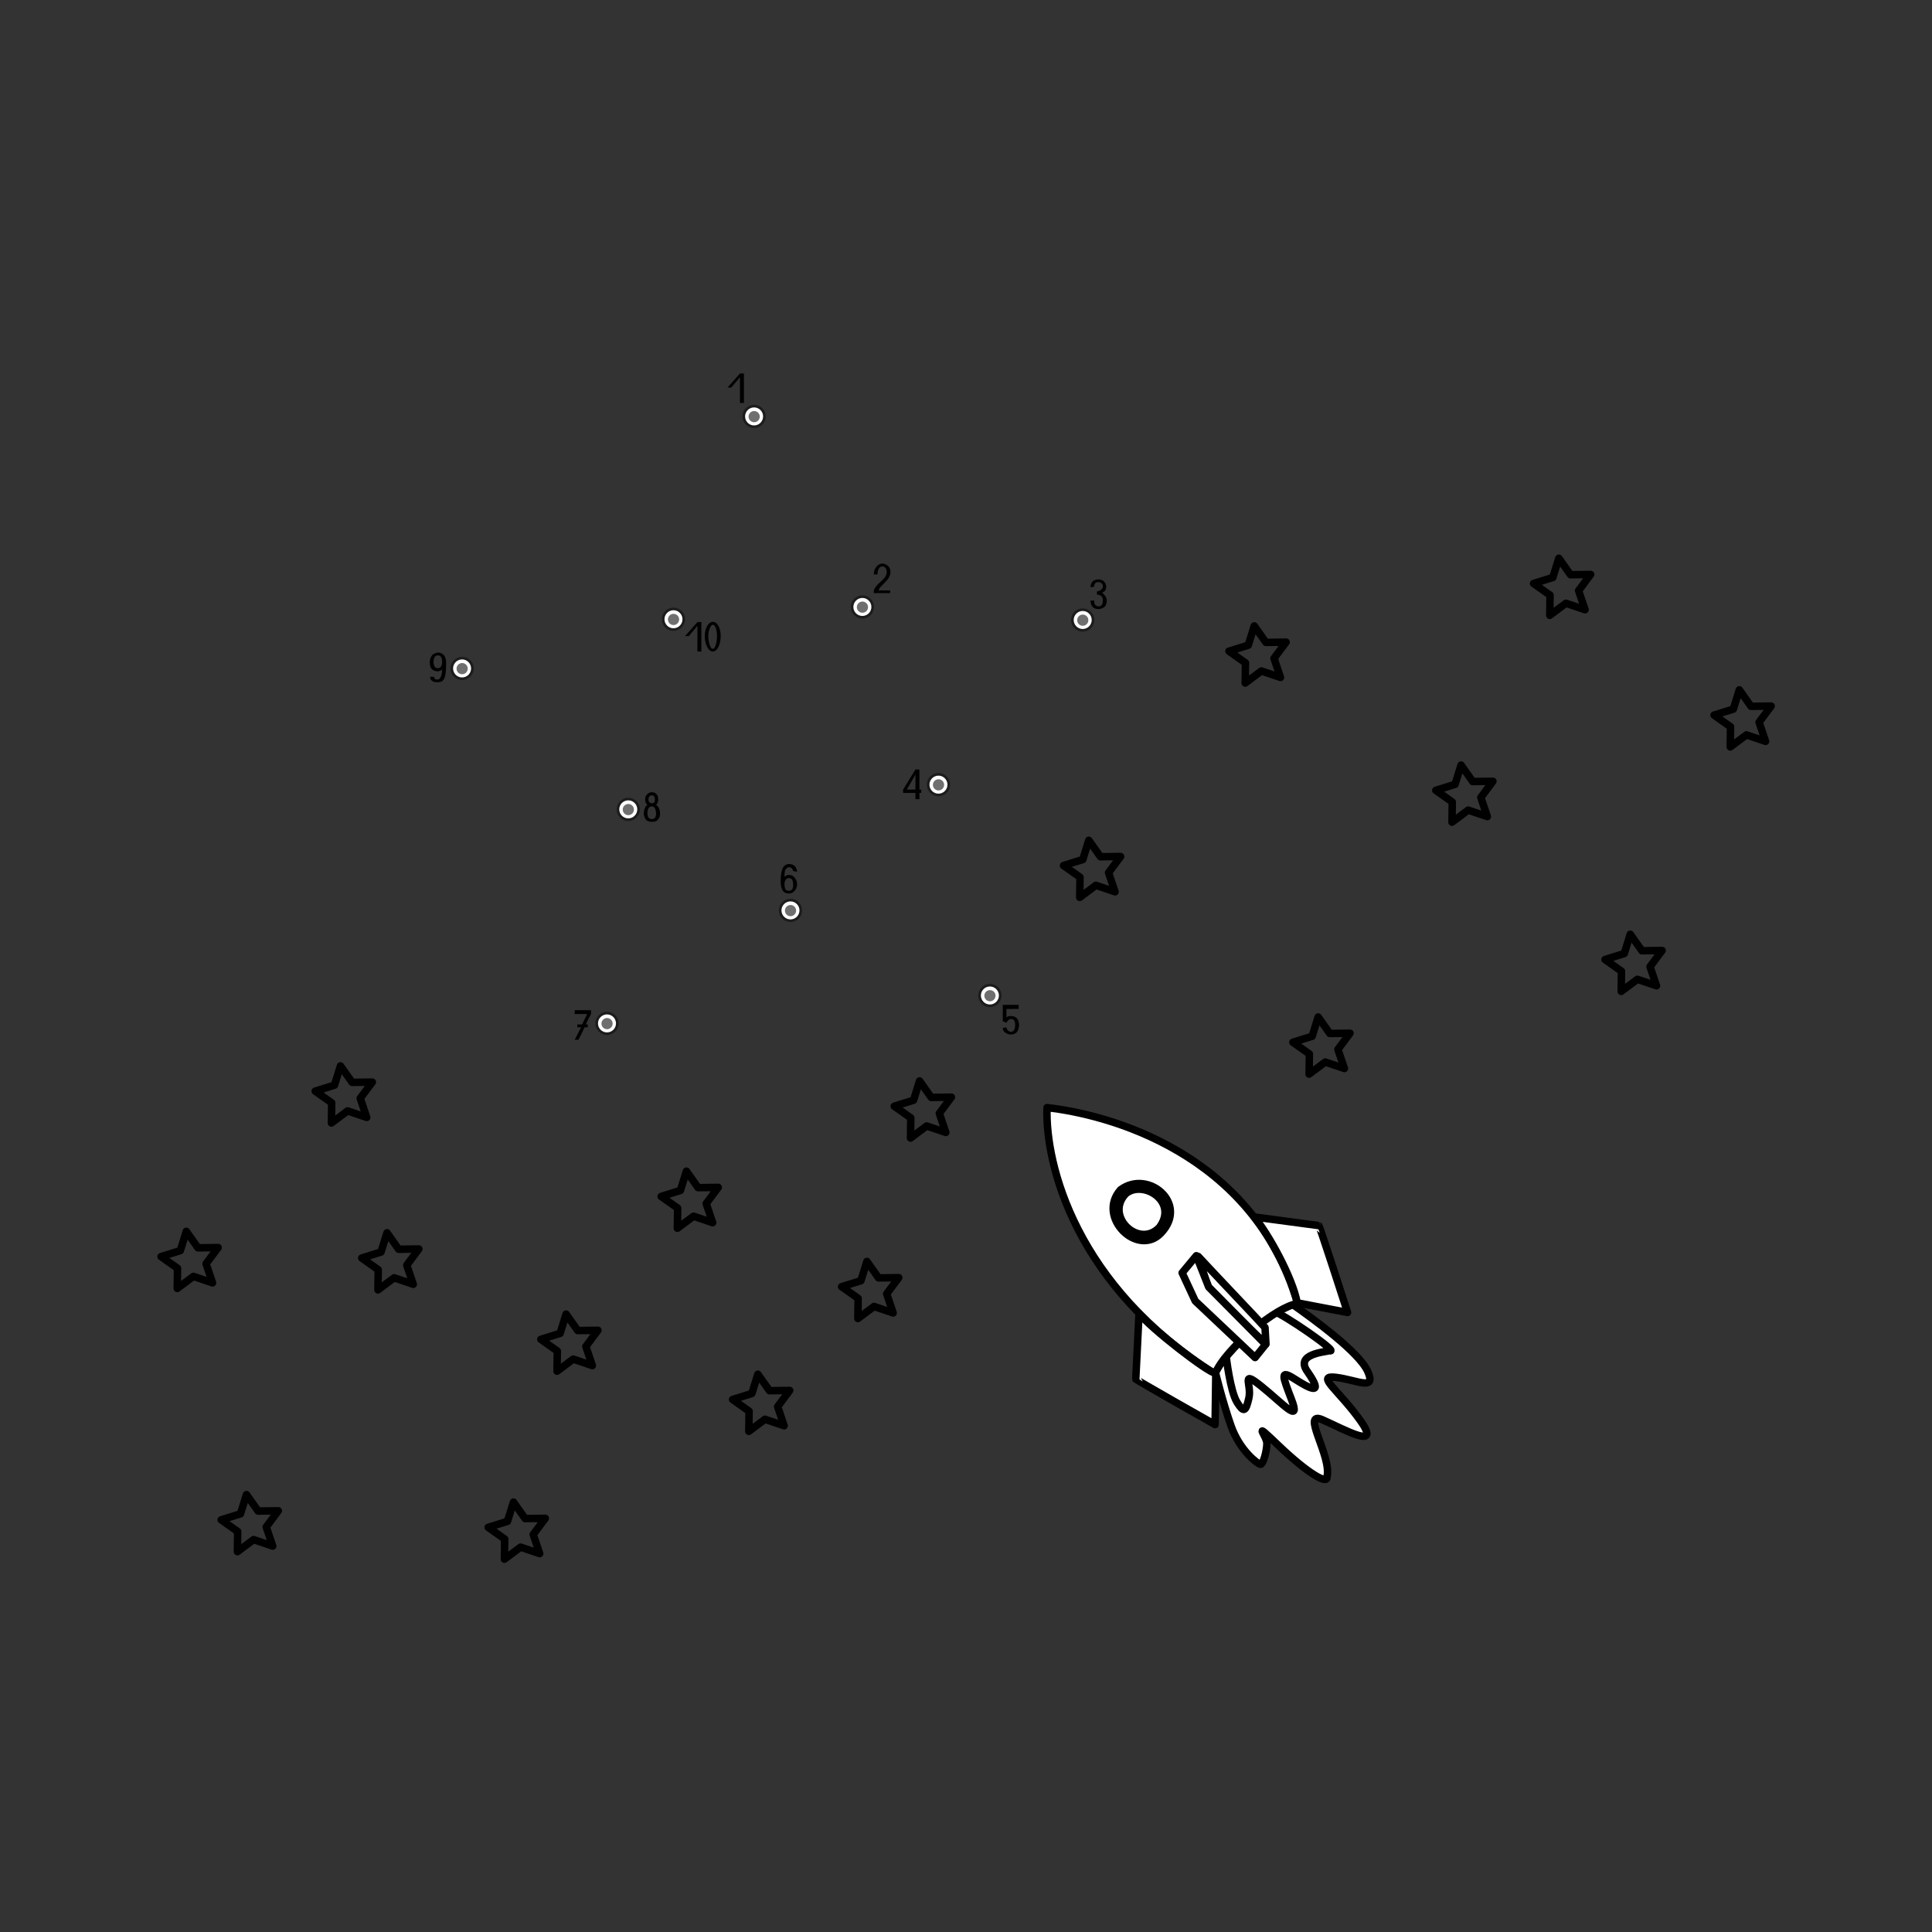 <svg:svg xmlns:dc="http://purl.org/dc/elements/1.1/" xmlns:ns1="http://sodipodi.sourceforge.net/DTD/sodipodi-0.dtd" xmlns:ns2="http://www.inkscape.org/namespaces/inkscape" xmlns:ns4="http://creativecommons.org/ns#" xmlns:rdf="http://www.w3.org/1999/02/22-rdf-syntax-ns#" xmlns:svg="http://www.w3.org/2000/svg" height="733.977" id="svg2" version="1.1" viewBox="-52.66 -134.793 733.977 733.977" width="733.977" ns1:docname="Zahlenbild-10_Weltraumrakete.svg" ns2:version="0.48.5 r10040">
  <svg:rect x="-52.66" y="-134.793" width="733.977" height="733.977" fill="#333333" stroke="none"/>
  <svg:title id="title4519">Number Image star</svg:title>
  <ns1:namedview bordercolor="#666666" borderopacity="1.0" fit-margin-bottom="2" fit-margin-left="2" fit-margin-right="2" fit-margin-top="2" id="base" pagecolor="#ffffff" showgrid="false" units="mm" ns2:current-layer="layer1" ns2:cx="187.06048" ns2:cy="123.82486" ns2:document-units="px" ns2:pageopacity="0.0" ns2:pageshadow="2" ns2:window-height="913" ns2:window-maximized="0" ns2:window-width="1300" ns2:window-x="656" ns2:window-y="98" ns2:zoom="1" />
  <svg:g id="layer1" transform="translate(-64.957 -264.45)" ns2:groupmode="layer" ns2:label="Ebene 1">
    <svg:g id="g3820-7-1-11" transform="translate(117.23 -193.1)">
      <svg:path d="m191.93 168.31c0 3.905-3.166 7.071-7.071 7.071-3.905 0-7.071-3.166-7.071-7.071 0-3.905 3.166-7.071 7.071-7.071 3.905 0 7.071 3.166 7.071 7.071z" id="path3816-07-90-52" style="stroke-linejoin:round;stroke:#1c1c1c;stroke-linecap:round;stroke-width:1.812;fill:#ffffff" transform="matrix(.555 0 0 .555 78.956 387.55)" />
      <svg:path d="m169.03 174.53c0 0.771-0.637 1.396-1.422 1.396-0.785 0-1.422-0.625-1.422-1.396 0-0.771 0.637-1.396 1.422-1.396 0.785 0 1.422 0.625 1.422 1.396z" id="path3818-45-33-5" style="fill:#6f6f6f" transform="matrix(1.495 0 0 1.523 -69.001 215.23)" />
    </svg:g>
    <svg:g id="g3820-7-1-11-3" transform="translate(242.07 -115.77)">
      <svg:path d="m191.93 168.31c0 3.905-3.166 7.071-7.071 7.071-3.905 0-7.071-3.166-7.071-7.071 0-3.905 3.166-7.071 7.071-7.071 3.905 0 7.071 3.166 7.071 7.071z" id="path3816-07-90-52-1" style="stroke-linejoin:round;stroke:#1c1c1c;stroke-linecap:round;stroke-width:1.812;fill:#ffffff" transform="matrix(.555 0 0 .555 78.956 387.55)" />
      <svg:path d="m169.03 174.53c0 0.771-0.637 1.396-1.422 1.396-0.785 0-1.422-0.625-1.422-1.396 0-0.771 0.637-1.396 1.422-1.396 0.785 0 1.422 0.625 1.422 1.396z" id="path3818-45-33-5-0" style="fill:#6f6f6f" transform="matrix(1.495 0 0 1.523 -69.001 215.23)" />
    </svg:g>
    <svg:g id="g3820-7-1-11-2" transform="translate(158.37 -120.72)">
      <svg:path d="m191.93 168.31c0 3.905-3.166 7.071-7.071 7.071-3.905 0-7.071-3.166-7.071-7.071 0-3.905 3.166-7.071 7.071-7.071 3.905 0 7.071 3.166 7.071 7.071z" id="path3816-07-90-52-8" style="stroke-linejoin:round;stroke:#1c1c1c;stroke-linecap:round;stroke-width:1.812;fill:#ffffff" transform="matrix(.555 0 0 .555 78.956 387.55)" />
      <svg:path d="m169.03 174.53c0 0.771-0.637 1.396-1.422 1.396-0.785 0-1.422-0.625-1.422-1.396 0-0.771 0.637-1.396 1.422-1.396 0.785 0 1.422 0.625 1.422 1.396z" id="path3818-45-33-5-5" style="fill:#6f6f6f" transform="matrix(1.495 0 0 1.523 -69.001 215.23)" />
    </svg:g>
    <svg:g id="g3820-7-1-11-1" transform="translate(187.27 -53.214)">
      <svg:path d="m191.93 168.31c0 3.905-3.166 7.071-7.071 7.071-3.905 0-7.071-3.166-7.071-7.071 0-3.905 3.166-7.071 7.071-7.071 3.905 0 7.071 3.166 7.071 7.071z" id="path3816-07-90-52-7" style="stroke-linejoin:round;stroke:#1c1c1c;stroke-linecap:round;stroke-width:1.812;fill:#ffffff" transform="matrix(.555 0 0 .555 78.956 387.55)" />
      <svg:path d="m169.03 174.53c0 0.771-0.637 1.396-1.422 1.396-0.785 0-1.422-0.625-1.422-1.396 0-0.771 0.637-1.396 1.422-1.396 0.785 0 1.422 0.625 1.422 1.396z" id="path3818-45-33-5-8" style="fill:#6f6f6f" transform="matrix(1.495 0 0 1.523 -69.001 215.23)" />
    </svg:g>
    <svg:g id="g3820-7-1-11-5" transform="translate(206.81 26.886)">
      <svg:path d="m191.93 168.31c0 3.905-3.166 7.071-7.071 7.071-3.905 0-7.071-3.166-7.071-7.071 0-3.905 3.166-7.071 7.071-7.071 3.905 0 7.071 3.166 7.071 7.071z" id="path3816-07-90-52-9" style="stroke-linejoin:round;stroke:#1c1c1c;stroke-linecap:round;stroke-width:1.812;fill:#ffffff" transform="matrix(.555 0 0 .555 78.956 387.55)" />
      <svg:path d="m169.03 174.53c0 0.771-0.637 1.396-1.422 1.396-0.785 0-1.422-0.625-1.422-1.396 0-0.771 0.637-1.396 1.422-1.396 0.785 0 1.422 0.625 1.422 1.396z" id="path3818-45-33-5-2" style="fill:#6f6f6f" transform="matrix(1.495 0 0 1.523 -69.001 215.23)" />
    </svg:g>
    <svg:g id="g3820-7-1-11-73" transform="translate(131.05 -5.439)">
      <svg:path d="m191.93 168.31c0 3.905-3.166 7.071-7.071 7.071-3.905 0-7.071-3.166-7.071-7.071 0-3.905 3.166-7.071 7.071-7.071 3.905 0 7.071 3.166 7.071 7.071z" id="path3816-07-90-52-11" style="stroke-linejoin:round;stroke:#1c1c1c;stroke-linecap:round;stroke-width:1.812;fill:#ffffff" transform="matrix(.555 0 0 .555 78.956 387.55)" />
      <svg:path d="m169.03 174.53c0 0.771-0.637 1.396-1.422 1.396-0.785 0-1.422-0.625-1.422-1.396 0-0.771 0.637-1.396 1.422-1.396 0.785 0 1.422 0.625 1.422 1.396z" id="path3818-45-33-5-3" style="fill:#6f6f6f" transform="matrix(1.495 0 0 1.523 -69.001 215.23)" />
    </svg:g>
    <svg:g id="g3820-7-1-11-10" transform="translate(61.347 37.493)">
      <svg:path d="m191.93 168.31c0 3.905-3.166 7.071-7.071 7.071-3.905 0-7.071-3.166-7.071-7.071 0-3.905 3.166-7.071 7.071-7.071 3.905 0 7.071 3.166 7.071 7.071z" id="path3816-07-90-52-2" style="stroke-linejoin:round;stroke:#1c1c1c;stroke-linecap:round;stroke-width:1.812;fill:#ffffff" transform="matrix(.555 0 0 .555 78.956 387.55)" />
      <svg:path d="m169.03 174.53c0 0.771-0.637 1.396-1.422 1.396-0.785 0-1.422-0.625-1.422-1.396 0-0.771 0.637-1.396 1.422-1.396 0.785 0 1.422 0.625 1.422 1.396z" id="path3818-45-33-5-07" style="fill:#6f6f6f" transform="matrix(1.495 0 0 1.523 -69.001 215.23)" />
    </svg:g>
    <svg:g id="g3820-7-1-11-0" transform="translate(69.428 -43.825)">
      <svg:path d="m191.93 168.31c0 3.905-3.166 7.071-7.071 7.071-3.905 0-7.071-3.166-7.071-7.071 0-3.905 3.166-7.071 7.071-7.071 3.905 0 7.071 3.166 7.071 7.071z" id="path3816-07-90-52-99" style="stroke-linejoin:round;stroke:#1c1c1c;stroke-linecap:round;stroke-width:1.812;fill:#ffffff" transform="matrix(.555 0 0 .555 78.956 387.55)" />
      <svg:path d="m169.03 174.53c0 0.771-0.637 1.396-1.422 1.396-0.785 0-1.422-0.625-1.422-1.396 0-0.771 0.637-1.396 1.422-1.396 0.785 0 1.422 0.625 1.422 1.396z" id="path3818-45-33-5-22" style="fill:#6f6f6f" transform="matrix(1.495 0 0 1.523 -69.001 215.23)" />
    </svg:g>
    <svg:g id="g3820-7-1-11-4" transform="translate(6.294 -97.363)">
      <svg:path d="m191.93 168.31c0 3.905-3.166 7.071-7.071 7.071-3.905 0-7.071-3.166-7.071-7.071 0-3.905 3.166-7.071 7.071-7.071 3.905 0 7.071 3.166 7.071 7.071z" id="path3816-07-90-52-75" style="stroke-linejoin:round;stroke:#1c1c1c;stroke-linecap:round;stroke-width:1.812;fill:#ffffff" transform="matrix(.555 0 0 .555 78.956 387.55)" />
      <svg:path d="m169.03 174.53c0 0.771-0.637 1.396-1.422 1.396-0.785 0-1.422-0.625-1.422-1.396 0-0.771 0.637-1.396 1.422-1.396 0.785 0 1.422 0.625 1.422 1.396z" id="path3818-45-33-5-4" style="fill:#6f6f6f" transform="matrix(1.495 0 0 1.523 -69.001 215.23)" />
    </svg:g>
    <svg:g id="g3820-7-1-11-15" transform="translate(86.601 -116.05)">
      <svg:path d="m191.93 168.31c0 3.905-3.166 7.071-7.071 7.071-3.905 0-7.071-3.166-7.071-7.071 0-3.905 3.166-7.071 7.071-7.071 3.905 0 7.071 3.166 7.071 7.071z" id="path3816-07-90-52-93" style="stroke-linejoin:round;stroke:#1c1c1c;stroke-linecap:round;stroke-width:1.812;fill:#ffffff" transform="matrix(.555 0 0 .555 78.956 387.55)" />
      <svg:path d="m169.03 174.53c0 0.771-0.637 1.396-1.422 1.396-0.785 0-1.422-0.625-1.422-1.396 0-0.771 0.637-1.396 1.422-1.396 0.785 0 1.422 0.625 1.422 1.396z" id="path3818-45-33-5-50" style="fill:#6f6f6f" transform="matrix(1.495 0 0 1.523 -69.001 215.23)" />
    </svg:g>
    <svg:g id="g4041" style="fill:#ffffff">
      <svg:path d="m473.99 650.83s2.68 11.111 6.001 20.554c3.318 9.439 10.208 14.5 11.178 14.586 0.97 0.086 2.401-4.976 2.419-7.942 0.018-2.963-6.254-9.452 4.567 0.901s18.724 15.011 18.277 11.756c1.91-7.739-10.22-25.377-1.743-21.659 8.474 3.72 22.666 11.901 14.403 0.291-8.263-11.61-17.292-17.356-9.306-16.399 7.989 0.957 15.427 5.326 12.175-2.131-3.249-7.457-20.948-20.176-28.542-25.547-6.594 2.627-19.721 9.892-29.429 25.59z" id="path671" style="fill-rule:evenodd;stroke:#000000;stroke-width:2.835;fill:#ffffff" ns1:nodetypes="cccccccccccc" ns2:connector-curvature="0" />
      <svg:path d="m478.15 645.17s1.522 13.046 4.08 17.171c2.555 4.125 3.325 3.705 4.521-1.546 1.196-5.255-3.405-11.021 4.779-4.448 8.187 6.573 15.034 14.49 11.479 5.159-3.556-9.328-4.571-11.61 1.19-7.933 5.764 3.678 11.35 6.61 4.874-2.733-5.003-6.779 6.266-7.482 8.264-8.037 4.527 1.135-18.439-14.548-20.856-14.763-2.702 0.248-17.192 15.282-18.33 17.129z" id="path672" style="stroke-linejoin:round;fill-rule:evenodd;stroke:#000000;stroke-width:2.835;fill:#ffffff" ns1:nodetypes="cccccccccc" ns2:connector-curvature="0" />
      <svg:path d="m410.07 550.45c22.434 2.48 78.416 16.708 95.212 74.469-7.622 0.785-27.579 17.04-31.36 26.691-52.835-33.191-64.575-79.3-63.852-101.16z" id="path663" style="stroke-linejoin:round;fill-rule:evenodd;stroke:#000000;stroke-width:2.835;fill:#ffffff" ns1:nodetypes="cccc" ns2:connector-curvature="0" />
      <svg:path d="m445.03 628.59s-1.223 24.736-1.244 24.978c-0.021 0.242 28.503 16.416 30.132 17.293l0.266-19.466c-2.681 0.006-25.012-17.324-29.154-22.806z" id="path664" style="stroke-linejoin:round;fill-rule:evenodd;stroke:#000000;stroke-width:2.835;fill:#ffffff" ns1:nodetypes="ccccc" ns2:connector-curvature="0" />
      <svg:path d="m488.81 591.99s24.283 3.255 24.525 3.282c0.242 0.028 10.372 31.214 10.905 32.986l-19.125-3.639c-1.755-9.649-11.122-26.441-16.305-32.629z" id="path665" style="stroke-linejoin:round;fill-rule:evenodd;stroke:#000000;stroke-width:2.835;fill:#ffffff" ns1:nodetypes="ccccc" ns2:connector-curvature="0" />
      <svg:path d="m467.54 607s3.201 10.086 3.744 11.732c0.749 1.144 20.479 20.395 21.955 21.508l-0.358-6.26c-2.083-2.397-20.169-21.332-25.341-26.98z" id="path666" style="stroke-linejoin:round;fill-rule:evenodd;stroke:#000000;stroke-width:2.835;fill:#ffffff" ns1:nodetypes="ccccc" ns2:connector-curvature="0" />
      <svg:path d="m466.79 606.71-5.395 6.496 4.979 10.707 22.73 21.482 3.998-4.974-21.618-21.812-4.695-11.9z" id="path667" style="stroke-linejoin:round;fill-rule:evenodd;stroke:#000000;stroke-width:2.835;fill:#ffffff" ns1:nodetypes="ccccccc" ns2:connector-curvature="0" />
      <svg:path d="m437.99 581.67c-9.204 10.39 6.491 25.668 15.347 16.466 10.742-11.224-4.906-24.306-15.347-16.466z" id="path668" style="stroke-linejoin:round;fill-rule:evenodd;stroke:#000000;stroke-width:2.835;fill:#ffffff" ns1:nodetypes="ccc" ns2:connector-curvature="0" />
      <svg:path d="m440.06 583.08c6.555-5.264 19.951 2.99 12.746 12.824-7.803 8.322-21.055-4.303-12.746-12.824z" id="path669" style="stroke-linejoin:round;fill-rule:evenodd;stroke:#000000;stroke-width:2.835;fill:#ffffff" ns1:nodetypes="ccc" ns2:connector-curvature="0" />
      <svg:path d="m444.67 583.23c-2.075 1.177-7.594 4.965-3.847 10.388 3.54 1.291 9.605-9.389 3.847-10.388z" id="path670" style="stroke-linejoin:round;fill-rule:evenodd;stroke-width:2.835;fill:#ffffff" ns1:nodetypes="ccc" ns2:connector-curvature="0" />
    </svg:g>
    <svg:path d="m138.66 618.17-39.465-13.39-33.402 24.93 0.533-41.67-34.027-24.07l39.798-12.371 12.371-39.798 24.064 34.027 41.673-0.533-24.926 33.401z" id="path3916" style="stroke-linejoin:round;color:#000000;stroke:#000000;stroke-linecap:round;stroke-width:15.438;fill:none" transform="matrix(.184 0 0 .184 143.78 503.82)" ns2:transform-center-x="0.55705312" ns2:transform-center-y="-0.5570527" />
    <svg:path d="m138.66 618.17-39.465-13.39-33.402 24.93 0.533-41.67-34.027-24.07l39.798-12.371 12.371-39.798 24.064 34.027 41.673-0.533-24.926 33.401z" id="path3916-5" style="stroke-linejoin:round;color:#000000;stroke:#000000;stroke-linecap:round;stroke-width:15.438;fill:none" transform="matrix(.184 0 0 .184 211.82 534.71)" ns2:transform-center-x="0.55705312" ns2:transform-center-y="-0.5570527" />
    <svg:path d="m138.66 618.17-39.465-13.39-33.402 24.93 0.533-41.67-34.027-24.07l39.798-12.371 12.371-39.798 24.064 34.027 41.673-0.533-24.926 33.401z" id="path3916-8" style="stroke-linejoin:round;color:#000000;stroke:#000000;stroke-linecap:round;stroke-width:15.438;fill:none" transform="matrix(.184 0 0 .184 257.53 480.42)" ns2:transform-center-x="0.55705312" ns2:transform-center-y="-0.5570527" />
    <svg:path d="m138.66 618.17-39.465-13.39-33.402 24.93 0.533-41.67-34.027-24.07l39.798-12.371 12.371-39.798 24.064 34.027 41.673-0.533-24.926 33.401z" id="path3916-7" style="stroke-linejoin:round;color:#000000;stroke:#000000;stroke-linecap:round;stroke-width:15.438;fill:none" transform="matrix(.184 0 0 .184 326.1 514.71)" ns2:transform-center-x="0.55705312" ns2:transform-center-y="-0.5570527" />
    <svg:path d="m138.66 618.17-39.465-13.39-33.402 24.93 0.533-41.67-34.027-24.07l39.798-12.371 12.371-39.798 24.064 34.027 41.673-0.533-24.926 33.401z" id="path3916-4" style="stroke-linejoin:round;color:#000000;stroke:#000000;stroke-linecap:round;stroke-width:15.438;fill:none" transform="matrix(.184 0 0 .184 346.1 446.14)" ns2:transform-center-x="0.55705312" ns2:transform-center-y="-0.5570527" />
    <svg:path d="m138.66 618.17-39.465-13.39-33.402 24.93 0.533-41.67-34.027-24.07l39.798-12.371 12.371-39.798 24.064 34.027 41.673-0.533-24.926 33.401z" id="path3916-0" style="stroke-linejoin:round;color:#000000;stroke:#000000;stroke-linecap:round;stroke-width:15.438;fill:none" transform="matrix(.184 0 0 .184 410.39 354.71)" ns2:transform-center-x="0.55705312" ns2:transform-center-y="-0.5570527" />
    <svg:path d="m138.66 618.17-39.465-13.39-33.402 24.93 0.533-41.67-34.027-24.07l39.798-12.371 12.371-39.798 24.064 34.027 41.673-0.533-24.926 33.401z" id="path3916-59" style="stroke-linejoin:round;color:#000000;stroke:#000000;stroke-linecap:round;stroke-width:15.438;fill:none" transform="matrix(.184 0 0 .184 497.53 421.85)" ns2:transform-center-x="0.55705312" ns2:transform-center-y="-0.5570527" />
    <svg:path d="m138.66 618.17-39.465-13.39-33.402 24.93 0.533-41.67-34.027-24.07l39.798-12.371 12.371-39.798 24.064 34.027 41.673-0.533-24.926 33.401z" id="path3916-2" style="stroke-linejoin:round;color:#000000;stroke:#000000;stroke-linecap:round;stroke-width:15.438;fill:none" transform="matrix(.184 0 0 .184 473.25 273.28)" ns2:transform-center-x="0.55705312" ns2:transform-center-y="-0.5570527" />
    <svg:path d="m138.66 618.17-39.465-13.39-33.402 24.93 0.533-41.67-34.027-24.07l39.798-12.371 12.371-39.798 24.064 34.027 41.673-0.533-24.926 33.401z" id="path3916-83" style="stroke-linejoin:round;color:#000000;stroke:#000000;stroke-linecap:round;stroke-width:15.438;fill:none" transform="matrix(.184 0 0 .184 551.82 326.14)" ns2:transform-center-x="0.55705312" ns2:transform-center-y="-0.5570527" />
    <svg:path d="m138.66 618.17-39.465-13.39-33.402 24.93 0.533-41.67-34.027-24.07l39.798-12.371 12.371-39.798 24.064 34.027 41.673-0.533-24.926 33.401z" id="path3916-58" style="stroke-linejoin:round;color:#000000;stroke:#000000;stroke-linecap:round;stroke-width:15.438;fill:none" transform="matrix(.184 0 0 .184 284.67 557.56)" ns2:transform-center-x="0.55705312" ns2:transform-center-y="-0.5570527" />
    <svg:path d="m138.66 618.17-39.465-13.39-33.402 24.93 0.533-41.67-34.027-24.07l39.798-12.371 12.371-39.798 24.064 34.027 41.673-0.533-24.926 33.401z" id="path3916-75" style="stroke-linejoin:round;color:#000000;stroke:#000000;stroke-linecap:round;stroke-width:15.438;fill:none" transform="matrix(.184 0 0 .184 126.1 440.42)" ns2:transform-center-x="0.55705312" ns2:transform-center-y="-0.5570527" />
    <svg:path d="m138.66 618.17-39.465-13.39-33.402 24.93 0.533-41.67-34.027-24.07l39.798-12.371 12.371-39.798 24.064 34.027 41.673-0.533-24.926 33.401z" id="path3916-596" style="stroke-linejoin:round;color:#000000;stroke:#000000;stroke-linecap:round;stroke-width:15.438;fill:none" transform="matrix(.184 0 0 .184 67.531 503.28)" ns2:transform-center-x="0.55705312" ns2:transform-center-y="-0.5570527" />
    <svg:path d="m138.66 618.17-39.465-13.39-33.402 24.93 0.533-41.67-34.027-24.07l39.798-12.371 12.371-39.798 24.064 34.027 41.673-0.533-24.926 33.401z" id="path3916-72" style="stroke-linejoin:round;color:#000000;stroke:#000000;stroke-linecap:round;stroke-width:15.438;fill:none" transform="matrix(.184 0 0 .184 90.388 603.28)" ns2:transform-center-x="0.55705312" ns2:transform-center-y="-0.5570527" />
    <svg:path d="m138.66 618.17-39.465-13.39-33.402 24.93 0.533-41.67-34.027-24.07l39.798-12.371 12.371-39.798 24.064 34.027 41.673-0.533-24.926 33.401z" id="path3916-9" style="stroke-linejoin:round;color:#000000;stroke:#000000;stroke-linecap:round;stroke-width:15.438;fill:none" transform="matrix(.184 0 0 .184 191.82 606.14)" ns2:transform-center-x="0.55705312" ns2:transform-center-y="-0.5570527" />
    <svg:path d="m138.66 618.17-39.465-13.39-33.402 24.93 0.533-41.67-34.027-24.07l39.798-12.371 12.371-39.798 24.064 34.027 41.673-0.533-24.926 33.401z" id="path3916-1" style="stroke-linejoin:round;color:#000000;stroke:#000000;stroke-linecap:round;stroke-width:15.438;fill:none" transform="matrix(.184 0 0 .184 616.1 390.42)" ns2:transform-center-x="0.55705312" ns2:transform-center-y="-0.5570527" />
    <svg:path d="m138.66 618.17-39.465-13.39-33.402 24.93 0.533-41.67-34.027-24.07l39.798-12.371 12.371-39.798 24.064 34.027 41.673-0.533-24.926 33.401z" id="path3916-16" style="stroke-linejoin:round;color:#000000;stroke:#000000;stroke-linecap:round;stroke-width:15.438;fill:none" transform="matrix(.184 0 0 .184 588.96 247.56)" ns2:transform-center-x="0.55705312" ns2:transform-center-y="-0.5570527" />
    <svg:path d="m138.66 618.17-39.465-13.39-33.402 24.93 0.533-41.67-34.027-24.07l39.798-12.371 12.371-39.798 24.064 34.027 41.673-0.533-24.926 33.401z" id="path3916-73" style="stroke-linejoin:round;color:#000000;stroke:#000000;stroke-linecap:round;stroke-width:15.438;fill:none" transform="matrix(.184 0 0 .184 657.53 297.56)" ns2:transform-center-x="0.55705312" ns2:transform-center-y="-0.5570527" />
    <svg:g id="text4187" style="fill:#000000">
      <svg:path d="m294.91 271.53v1.088 10.112h-1.504v-9.76l-3.296 3.904h-1.408l4.72-5.344h1.488" id="path4276" style="" />
    </svg:g>
    <svg:g id="text4191" style="fill:#000000">
      <svg:path d="m344.26 353.93c0.139-0.437 0.416-0.923 0.832-1.456 0.384-0.501 0.789-0.944 1.216-1.328 0.405-0.363 0.821-0.747 1.248-1.152 0.395-0.373 0.672-0.661 0.832-0.864 0.48-0.64 0.736-1.312 0.768-2.016v-0.192c0-0.64-0.16-1.147-0.48-1.52-0.32-0.373-0.693-0.56-1.12-0.56-0.587 0-1.051 0.283-1.392 0.848-0.331 0.555-0.496 1.296-0.496 2.224h-1.408c0-1.163 0.331-2.149 0.992-2.96 0.672-0.8 1.424-1.2 2.256-1.2h0.048c0.736 0.011 1.419 0.299 2.048 0.864 0.608 0.533 0.939 1.227 0.992 2.08-0.021 0.427-0.043 0.736-0.064 0.928-0.064 0.299-0.165 0.619-0.304 0.96-0.16 0.405-0.389 0.8-0.688 1.184-0.576 0.683-1.472 1.632-2.688 2.848-0.171 0.171-0.309 0.363-0.416 0.576-0.149 0.256-0.24 0.437-0.272 0.544l-0.08 0.224h4.416l-0.032 1.024h-6.208v-0.688-0.368" id="path4273" style="" />
    </svg:g>
    <svg:g id="text4195" style="fill:#000000">
      <svg:path d="m431.28 357.69c-0-0.288-0.037-0.571-0.112-0.848-0.107-0.277-0.235-0.475-0.384-0.592-0.192-0.171-0.336-0.293-0.432-0.368-0.139-0.107-0.315-0.181-0.528-0.224-0.213-0.043-0.363-0.075-0.448-0.096-0.064-0.011-0.187-0.027-0.368-0.048l0.032-1.184c0.544-0.043 1.051-0.245 1.52-0.608 0.48-0.352 0.72-0.768 0.72-1.248-0-0.565-0.176-0.992-0.528-1.28-0.363-0.277-0.816-0.416-1.36-0.416-0.491 0-0.864 0.203-1.12 0.608-0.256 0.416-0.384 0.837-0.384 1.264l-1.296 0.032c0-0.235 0.021-0.453 0.064-0.656 0.032-0.224 0.112-0.469 0.24-0.736 0.139-0.309 0.304-0.555 0.496-0.736 0.203-0.213 0.491-0.395 0.864-0.544 0.384-0.149 0.816-0.224 1.296-0.224 0.949 0 1.68 0.272 2.192 0.816 0.523 0.533 0.784 1.168 0.784 1.904-0 0.437-0.048 0.8-0.144 1.088-0.107 0.277-0.213 0.464-0.32 0.56-0.16 0.117-0.331 0.229-0.512 0.336-0.16 0.096-0.325 0.203-0.496 0.32 0.139 0.107 0.427 0.416 0.864 0.928 0.555 0.629 0.832 1.307 0.832 2.032v0.128c-0 0.736-0.171 1.381-0.512 1.936-0.224 0.341-0.592 0.624-1.104 0.848-0.523 0.245-1.024 0.368-1.504 0.368-1.109 0-1.931-0.368-2.464-1.104-0.384-0.565-0.576-1.275-0.576-2.128h1.392c0 0.704 0.08 1.168 0.24 1.392 0.363 0.544 0.859 0.816 1.488 0.816 0.416 0 0.784-0.165 1.104-0.496 0.309-0.341 0.464-0.955 0.464-1.84" id="path4270" style="" />
    </svg:g>
    <svg:g id="text4199" style="fill:#000000">
      <svg:path d="m355.38 429.66 4.704-7.68 1.504 0.032v7.6l0.704-0.016v1.28l-0.704 0.016v2.384h-1.504v-2.384h-3.344l-1.36-0.016v-1.216m4.704-5.728-3.296 5.696 3.296-0.016v-5.68" id="path4267" style="" />
    </svg:g>
    <svg:g id="text4203" style="fill:#000000">
      <svg:path d="m393.26 511.41h6.032v1.536l-4.64 0.032v3.264c0.309-0.405 0.875-0.608 1.696-0.608 0.992 0.043 1.744 0.331 2.256 0.864 0.48 0.533 0.763 1.323 0.848 2.368v0.096c-0 1.131-0.267 2.037-0.8 2.72-0.533 0.661-1.296 0.992-2.288 0.992-0.768 0-1.477-0.229-2.128-0.688-0.651-0.459-0.976-1.051-0.976-1.776l1.392-0.288c0.011 0.427 0.187 0.816 0.528 1.168 0.363 0.352 0.741 0.539 1.136 0.56 1.088 0 1.632-0.917 1.632-2.752-0-1.419-0.533-2.133-1.6-2.144-0.821 0.181-1.387 0.672-1.696 1.472l-1.392-0.592v-6.224" id="path4264" style="" />
    </svg:g>
    <svg:g id="text4207" style="fill:#000000">
      <svg:path d="m311.95 457.87c0.896 0.021 1.627 0.267 2.192 0.736 0.565 0.459 0.891 1.227 0.976 2.304l-1.504-0.384c-0.224-0.917-0.747-1.387-1.568-1.408h-0.032c-0.491 0-0.939 0.331-1.344 0.992-0.235 0.395-0.352 1.291-0.352 2.688l0.032-0.032c0.021-0.011 0.053-0.032 0.096-0.064l0.128-0.128c0.171-0.149 0.288-0.235 0.352-0.256 0.053-0.053 0.192-0.107 0.416-0.16 0.192-0.064 0.4-0.096 0.624-0.096h0.048c0.768 0 1.387 0.224 1.856 0.672 0.832 0.832 1.248 1.792 1.248 2.88v0.192c-0.032 0.821-0.341 1.579-0.928 2.272-0.597 0.683-1.312 1.024-2.144 1.024-0.64 0-1.179-0.128-1.616-0.384-0.448-0.267-0.773-0.629-0.976-1.088-0.224-0.501-0.373-0.992-0.448-1.472-0.085-0.533-0.128-1.115-0.128-1.744 0-0.096 0.011-0.485 0.032-1.168 0.011-0.16 0.027-0.347 0.048-0.56 0.021-0.224 0.032-0.368 0.032-0.432 0.011-0.149 0.053-0.475 0.128-0.976 0.043-0.288 0.112-0.624 0.208-1.008 0.011-0.021 0.059-0.133 0.144-0.336 0.085-0.203 0.155-0.368 0.208-0.496 0.139-0.331 0.309-0.587 0.512-0.768 0.235-0.213 0.485-0.384 0.752-0.512 0.309-0.149 0.645-0.245 1.008-0.288m0 5.376c-0.512 0-0.907 0.235-1.184 0.704-0.299 0.437-0.448 0.955-0.448 1.552v0.08c0.032 0.875 0.16 1.515 0.384 1.92 0.235 0.384 0.683 0.576 1.344 0.576 0.395 0 0.725-0.117 0.992-0.352 0.245-0.256 0.405-0.523 0.48-0.8 0.064-0.288 0.096-0.608 0.096-0.96v-0.176c-0-0.384-0.021-0.699-0.064-0.944-0.043-0.224-0.117-0.491-0.224-0.8-0.128-0.256-0.299-0.453-0.512-0.592-0.235-0.139-0.523-0.208-0.864-0.208" id="path4261" style="" />
    </svg:g>
    <svg:g id="text4211" style="fill:#000000">
      <svg:path d="m230.64 513.42 6.192 0.016v1.44c-0.907 1.664-1.568 2.987-1.984 3.968h0.752l-0.016 1.088h-1.216c-0.309 0.757-1.083 2.336-2.32 4.736l-1.424 0.032c0.373-0.693 0.8-1.531 1.28-2.512 0.48-0.971 0.864-1.723 1.152-2.256h-1.44l0.016-1.088h1.808c0.149-0.352 0.491-1.056 1.024-2.112 0.48-0.875 0.768-1.493 0.864-1.856h-4.704l0.016-1.456" id="path4258" style="" />
    </svg:g>
    <svg:g id="text4215" style="fill:#000000">
      <svg:path d="m259.99 430.63c0.8 0 1.387 0.267 1.76 0.8 0.405 0.501 0.608 1.163 0.608 1.984 0 0.789-0.267 1.467-0.8 2.032 0.427 0.32 0.667 0.523 0.72 0.608 0.224 0.32 0.411 0.725 0.56 1.216 0.149 0.533 0.224 1.003 0.224 1.408-0 0.907-0.213 1.627-0.64 2.16-0.331 0.427-0.667 0.704-1.008 0.832-0.331 0.128-0.725 0.192-1.184 0.192h-0.336c-1.152 0-1.931-0.331-2.336-0.992-0.448-0.725-0.672-1.461-0.672-2.208 0-0.437 0.064-0.907 0.192-1.408 0.128-0.512 0.293-0.907 0.496-1.184 0.075-0.117 0.288-0.309 0.64-0.576-0.555-0.565-0.832-1.269-0.832-2.112 0-0.779 0.245-1.429 0.736-1.952 0.501-0.533 1.125-0.8 1.872-0.8m-0.032 1.184h-0.048c-0.437 0-0.752 0.155-0.944 0.464-0.213 0.288-0.32 0.656-0.32 1.104 0 0.427 0.112 0.768 0.336 1.024 0.213 0.277 0.555 0.416 1.024 0.416 0.736 0 1.104-0.459 1.104-1.376v-0.064c0-0.427-0.091-0.795-0.272-1.104-0.171-0.288-0.464-0.443-0.88-0.464m-0.048 4.192c-0.32 0-0.587 0.085-0.8 0.256-0.224 0.181-0.389 0.373-0.496 0.576-0.096 0.192-0.176 0.448-0.24 0.768-0.053 0.245-0.091 0.469-0.112 0.672v0.448c0 0.213 0.021 0.411 0.064 0.592 0.032 0.203 0.096 0.432 0.192 0.688 0.117 0.256 0.288 0.459 0.512 0.608 0.245 0.149 0.533 0.224 0.864 0.224 0.576 0 0.997-0.181 1.264-0.544 0.267-0.341 0.4-0.875 0.4-1.6 0-0.192-0.021-0.395-0.064-0.608-0.032-0.235-0.096-0.523-0.192-0.864-0.096-0.363-0.267-0.651-0.512-0.864-0.224-0.235-0.517-0.352-0.88-0.352" id="path4255" style="" />
    </svg:g>
    <svg:g id="text4219" style="fill:#000000">
      <svg:path d="m175.7 386.75c0.555 0.043 1.067 0.064 1.536 0.064 0 0.672 0.32 1.008 0.96 1.008 0.075 0 0.133-0.005 0.176-0.016h0.112c0.107 0 0.235-0.011 0.384-0.032 0.075-0.011 0.208-0.096 0.4-0.256 0.149-0.139 0.304-0.373 0.464-0.704 0.107-0.235 0.203-0.491 0.288-0.768 0.075-0.288 0.117-0.491 0.128-0.608 0.043-0.373 0.064-0.613 0.064-0.72 0.011-0.107 0.021-0.235 0.032-0.384 0.021-0.16 0.032-0.261 0.032-0.304-0.267 0.192-0.544 0.341-0.832 0.448-0.309 0.149-0.587 0.224-0.832 0.224-1.045 0-1.845-0.341-2.4-1.024-0.427-0.501-0.64-1.333-0.64-2.496 0-0.427 0.075-0.875 0.224-1.344 0.16-0.469 0.357-0.864 0.592-1.184 0.203-0.299 0.565-0.555 1.088-0.768 0.523-0.213 0.987-0.32 1.392-0.32 0.427 0 0.821 0.107 1.184 0.32 0.384 0.181 0.699 0.437 0.944 0.768 0.245 0.309 0.432 0.699 0.56 1.168 0.149 0.437 0.224 0.891 0.224 1.36v0.992c-0 0.139-0.005 0.299-0.016 0.48-0 0.171-0.005 0.309-0.016 0.416-0 0.107-0 0.197 0 0.272-0.021 0.256-0.037 0.587-0.048 0.992-0.011 0.331-0.048 0.715-0.112 1.152-0.053 0.352-0.117 0.683-0.192 0.992-0.203 0.8-0.533 1.413-0.992 1.84-0.373 0.341-1.013 0.512-1.92 0.512-0.619 0-1.04-0.037-1.264-0.112-0.245-0.075-0.549-0.251-0.912-0.528-0.395-0.288-0.597-0.768-0.608-1.44m3.008-8.128h-0.032c-0.32 0-0.597 0.08-0.832 0.24-0.213 0.149-0.379 0.325-0.496 0.528-0.107 0.192-0.192 0.437-0.256 0.736-0.053 0.245-0.091 0.459-0.112 0.64v0.448c0 0.501 0.123 1.013 0.368 1.536 0.235 0.491 0.613 0.747 1.136 0.768h0.048c0.363 0 0.667-0.085 0.912-0.256 0.224-0.149 0.405-0.363 0.544-0.64 0.117-0.352 0.192-0.608 0.224-0.768 0.043-0.203 0.064-0.427 0.064-0.672 0-1.685-0.523-2.539-1.568-2.56" id="path4252" style="" />
    </svg:g>
    <svg:g id="text4223" style="fill:#000000">
      <svg:path d="m278.75 365.98v1.088 10.112h-1.504v-9.76l-3.296 3.904h-1.408l4.72-5.344h1.488" id="path4247" style="" />
      <svg:path d="m281.39 371.36c0 1.077 0.171 2.155 0.512 3.232 0.341 1.045 0.736 1.568 1.184 1.568 0.459 0 0.837-0.523 1.136-1.568 0.309-1.045 0.464-2.123 0.464-3.232-0-1.088-0.139-2.091-0.416-3.008-0.288-0.896-0.661-1.344-1.12-1.344-0.459 0-0.864 0.459-1.216 1.376-0.363 0.917-0.544 1.909-0.544 2.976m-1.344-0.032c0-1.525 0.299-2.811 0.896-3.856 0.608-1.035 1.333-1.552 2.176-1.552 0.853 0 1.557 0.512 2.112 1.536 0.576 1.045 0.864 2.336 0.864 3.872-0 1.024-0.128 1.984-0.384 2.88-0.277 0.917-0.64 1.637-1.088 2.16-0.469 0.544-0.971 0.816-1.504 0.816-0.544 0-1.056-0.267-1.536-0.8-0.48-0.565-0.853-1.291-1.12-2.176-0.277-0.928-0.416-1.888-0.416-2.88" id="path4249" style="" />
    </svg:g>
  </svg:g>
</svg:svg>